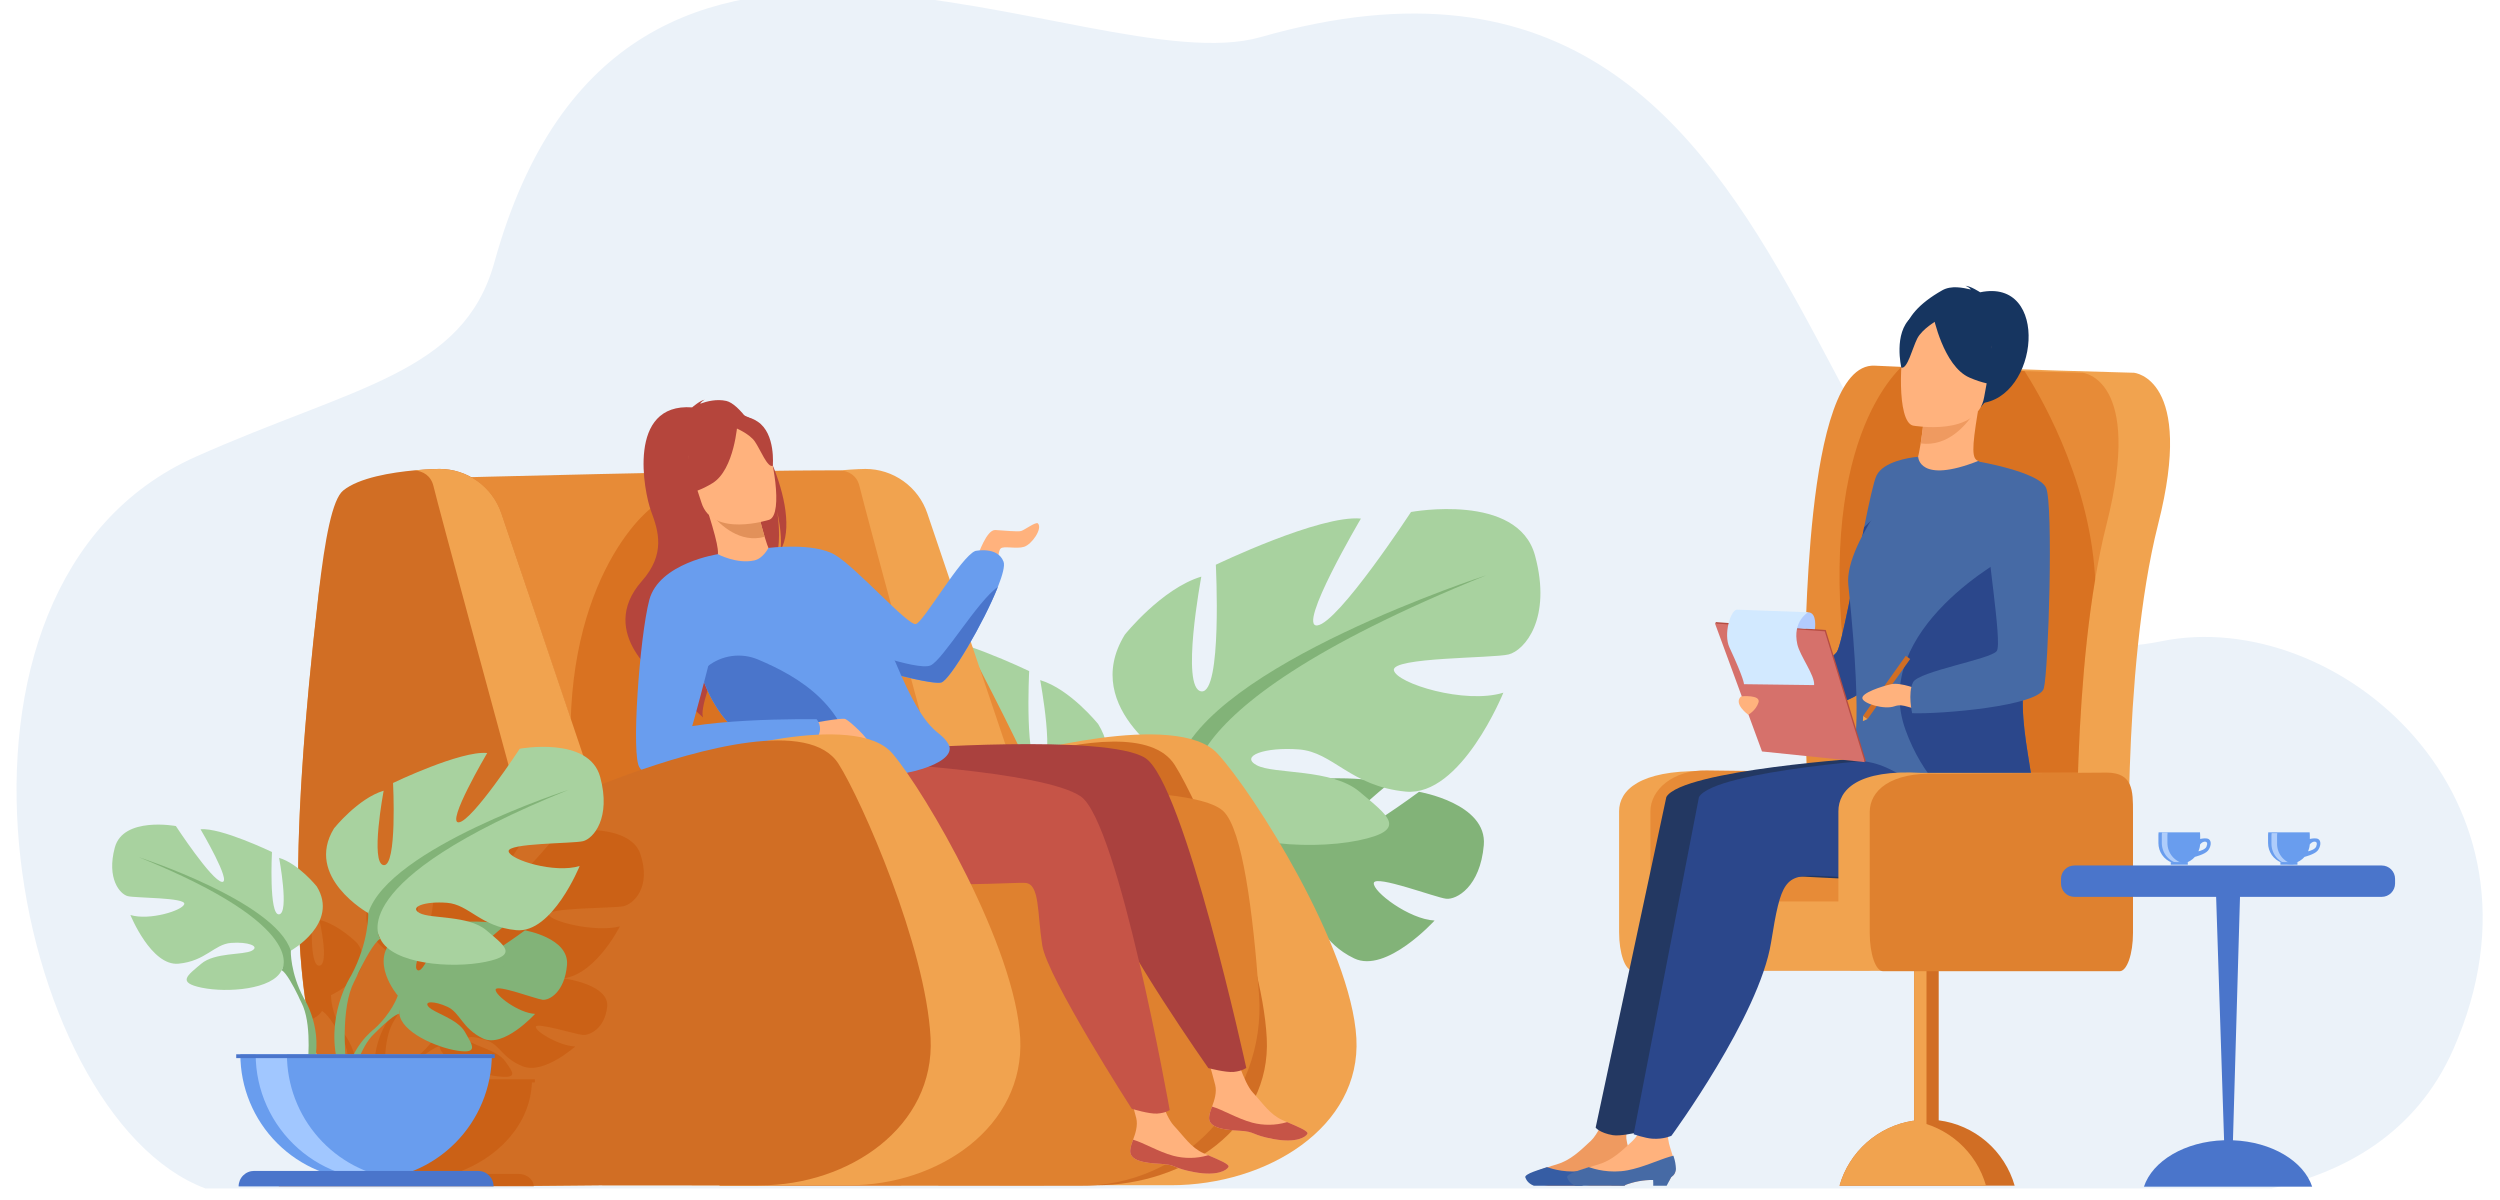 <svg width="3023" height="1451" viewBox="0 0 3023 1451" fill="none" xmlns="http://www.w3.org/2000/svg">
<g id="Recurso 1 1" clip-path="url(#clip0_6_3)">
<g id="Capa 2">
<g id="&#208;&#161;&#208;&#187;&#208;&#190;&#208;&#185; 2" filter="url(#filter0_d_6_3)">
<path id="Vector" d="M2966.66 1264.52C2920.95 1368.4 2831.98 1414.25 2746.92 1433.06H248.353C12.493 1344.94 -113.017 704.149 236.743 548.269C428.403 462.839 560.423 447.999 597.743 313.399C754.443 -252.751 1316.32 100.329 1524.27 40.899C2263.84 -170.491 2152.87 865.249 2613.7 771.359C2825.14 728.279 3100.89 959.529 2966.66 1264.52Z" fill="#EBF2F9"/>
<path id="Vector_2" d="M1715.89 953.459C1715.89 953.459 1633.74 1014.55 1617.72 1010.85C1601.7 1007.15 1677.72 944.899 1677.72 944.899C1649.1 931.139 1560.13 939.769 1560.13 939.769C1560.13 939.769 1530.49 1035.34 1515.88 1027.77C1501.27 1020.2 1546.43 944.488 1546.43 944.488C1514.56 942.568 1475.43 966.238 1475.43 966.238C1421.9 1008.51 1478.94 1075.06 1478.94 1075.06C1478.94 1075.06 1467.94 1107.96 1434.16 1137.91C1434.16 1137.91 1385.88 1173.62 1382.53 1237.41L1391.29 1238.19C1391.29 1238.19 1405.18 1178.77 1430.42 1150.67C1431.42 1149.67 1432.82 1148.21 1434.57 1146.44C1438.69 1142.62 1441.57 1139.75 1443.52 1137.62C1456.08 1125.55 1473.44 1110.18 1481.8 1108.69C1481.5 1107.31 1481.38 1105.9 1481.44 1104.49C1481.55 1105.83 1481.67 1107.22 1481.8 1108.69C1484.66 1142.33 1549.92 1171.69 1590.06 1177.69C1630.2 1183.69 1617.8 1167.23 1603.96 1142.77C1590.12 1118.31 1546.36 1107.35 1536.37 1096.08C1526.38 1084.81 1547.03 1084.79 1571.22 1095.84C1595.41 1106.89 1598.72 1136.34 1637.52 1154.92C1676.32 1173.5 1734.7 1109.12 1734.7 1109.12C1703.78 1107.55 1659.62 1073.96 1661.22 1063.69C1662.82 1053.42 1736.22 1081.42 1748.72 1082.76C1761.22 1084.1 1789.79 1068.5 1794.21 1017.99C1798.63 967.478 1715.89 953.459 1715.89 953.459Z" fill="#82B378"/>
<path id="Vector_3" d="M1279.57 991.389C1279.57 991.389 1370.31 940.579 1327.96 871.609C1327.96 871.609 1294.09 829.269 1257.79 818.379C1257.79 818.379 1277.15 921.219 1257.79 923.639C1238.43 926.059 1244.48 807.489 1244.48 807.489C1244.48 807.489 1148.9 761.489 1111.39 765.139C1111.39 765.139 1170.68 865.559 1151.32 863.139C1131.96 860.719 1065.42 759.139 1065.42 759.139C1065.42 759.139 967.423 740.939 951.743 798.999C936.063 857.059 961.423 886.109 975.933 889.739C990.443 893.369 1083.62 892.159 1081.2 904.259C1078.78 916.359 1015.86 935.719 980.773 924.829C980.773 924.829 1019.49 1020.41 1070.31 1015.57C1121.13 1010.73 1136.85 979.269 1168.31 976.849C1199.77 974.429 1222.75 982.849 1207.02 991.369C1191.29 999.889 1138.02 994.149 1112.65 1015.75C1087.28 1037.35 1066.65 1050.66 1113.86 1060.34C1161.07 1070.02 1245.74 1063.97 1262.68 1027.67L1279.57 991.389Z" fill="#A8D29F"/>
<path id="Vector_4" d="M1303.74 1079.72C1278.33 1032.53 1279.54 991.388 1279.54 991.388C1250.54 899.438 996.423 817.168 996.423 817.168C1319.42 947.838 1262.6 1027.69 1262.6 1027.69C1271.31 1032.77 1284.36 1056.98 1293.42 1075.56C1294.71 1078.72 1296.75 1083.1 1299.79 1089.04C1301.02 1091.73 1302 1093.92 1302.68 1095.46C1319.31 1137.07 1310.5 1208.94 1310.5 1208.94L1320.58 1211.65C1342.95 1139.22 1303.74 1079.72 1303.74 1079.72Z" fill="#82B378"/>
<path id="Vector_5" d="M1423.93 921.309C1423.93 921.309 1304.32 854.308 1360.14 763.418C1360.14 763.418 1404.79 707.598 1452.64 693.248C1452.64 693.248 1427.12 828.808 1452.64 831.998C1478.16 835.188 1470.18 678.889 1470.18 678.889C1470.18 678.889 1596.18 618.288 1645.62 623.068C1645.62 623.068 1567.47 755.449 1592.99 752.258C1618.51 749.068 1706.22 615.098 1706.22 615.098C1706.22 615.098 1835.41 591.168 1856.14 667.728C1876.87 744.288 1843.38 782.559 1824.24 787.339C1805.1 792.119 1682.3 790.528 1685.49 806.478C1688.68 822.428 1771.61 847.949 1817.87 833.589C1817.87 833.589 1766.87 959.589 1699.87 953.209C1632.87 946.829 1612.15 905.359 1570.68 902.209C1529.21 899.059 1498.91 910.208 1519.68 921.348C1540.45 932.488 1610.59 925.008 1644.08 953.478C1677.57 981.948 1704.69 999.479 1642.49 1012.26C1580.29 1025.04 1468.65 1017.04 1446.32 969.199L1423.93 921.309Z" fill="#A8D29F"/>
<path id="Vector_6" d="M1797.13 691.648C1797.13 691.648 1462.21 800.098 1423.93 921.308C1423.93 921.308 1425.53 975.538 1392.03 1037.74C1392.03 1037.74 1340.38 1116.17 1369.83 1211.65L1383.12 1208.08C1383.12 1208.08 1371.5 1113.35 1393.43 1058.49C1394.32 1056.49 1395.62 1053.57 1397.24 1050.03C1401.24 1042.2 1403.94 1036.43 1405.64 1032.26C1417.58 1007.77 1434.78 975.848 1446.26 969.158C1446.26 969.158 1371.3 863.898 1797.13 691.648Z" fill="#82B378"/>
<path id="Vector_7" d="M1224.53 909.999C1224.53 909.999 1422.53 853.449 1472.22 907.249C1515.78 954.379 1633.91 1140.93 1640.13 1251.35C1646.13 1358.64 1532.61 1429.18 1415.79 1429.18H1208.3L1224.53 909.999Z" fill="#F1A34F"/>
<path id="Vector_8" d="M1087.51 964.999C1087.51 964.999 1367.41 837.849 1420.43 920.909C1448.58 965.009 1526.04 1140.91 1531.76 1251.37C1537.31 1358.66 1432.88 1429.2 1325.45 1429.2H1134.64L1087.51 964.999Z" fill="#D16E24"/>
<path id="Vector_9" d="M535.643 573.858C535.643 573.858 883.793 564.428 1016.69 564.728C1085.06 564.878 1083.37 616.628 1116.22 676.588C1182 796.688 1291.22 1003.26 1282.55 1035.54C1270.18 1081.54 804.133 1113.3 771.143 1102.7C738.153 1092.1 535.643 573.858 535.643 573.858Z" fill="#E78B37"/>
<path id="Vector_10" opacity="0.4" d="M808.253 666.928C808.253 666.928 812.963 598.598 796.463 604.488C779.963 610.378 675.113 705.808 691.613 930.848L739.913 972.078L1108.68 910.818L808.253 666.928Z" fill="#C44F00"/>
<path id="Vector_11" d="M1277.03 943.889L1152.83 1005.25C1152.83 1005.25 1046.39 613.909 1039.32 584.069C1036.18 570.769 1026.47 565.959 1016.69 564.729C1033.9 563.159 1046.43 563.039 1046.43 563.039C1062.96 563.038 1079.06 568.214 1092.49 577.841C1105.92 587.467 1116 601.06 1121.3 616.709C1145.02 686.709 1188.69 815.709 1232.93 947.139C1244.5 942.509 1258.28 937.189 1273.48 931.729L1277.03 943.889Z" fill="#F1A34F"/>
<path id="Vector_12" d="M1028.43 965.079C1028.43 965.079 1429.83 929.539 1479.31 976.929C1502.31 998.929 1515.19 1098.58 1522.42 1199.02C1531.42 1324.31 1429.9 1431.53 1304.99 1429.73L869.853 1429.93L1028.43 965.079Z" fill="#DF812F"/>
<path id="Vector_13" d="M878.193 480.789C866.703 478.209 854.773 481.189 846.713 484.179C848.163 481.349 852.083 479.289 852.083 479.289C846.753 480.079 836.933 488.599 836.933 488.599C757.783 482.939 778.493 590.599 787.383 614.389C796.273 638.179 804.953 665.989 776.233 698.509C719.733 762.509 801.233 819.209 801.233 819.209C801.873 819.369 850.173 863.609 850.173 863.609C842.403 844.609 901.173 713.689 938.863 668.359C945.173 647.969 940.143 616.889 939.733 614.439C944.973 638.709 944.983 653.209 943.643 661.789C972.313 612.869 908.663 487.609 878.193 480.789Z" fill="#B5453C"/>
<path id="Vector_14" d="M1462.1 1346.71C1460.95 1359.21 1478.35 1362.25 1498.51 1363.25C1518.67 1364.25 1512.57 1368.38 1540.19 1373.39C1567.81 1378.4 1578.88 1370.83 1580.87 1367.1C1582.65 1363.79 1569.81 1358.61 1556.13 1352.76C1554.41 1352.03 1552.68 1351.27 1550.96 1350.52C1535.56 1343.75 1526.96 1329.94 1514.96 1317.13C1503.58 1305 1492.78 1266.13 1492.78 1266.13L1455.25 1258.13C1455.25 1258.13 1465.79 1293.08 1469.45 1308C1471.6 1316.78 1468.45 1326.59 1465.61 1334.06C1464.04 1338.15 1462.51 1342.31 1462.1 1346.71Z" fill="#FFB27D"/>
<path id="Vector_15" d="M1498.51 1363.25C1518.66 1364.25 1512.57 1368.38 1540.19 1373.39C1567.81 1378.4 1578.88 1370.83 1580.87 1367.1C1582.65 1363.79 1569.81 1358.61 1556.13 1352.76L1555.92 1352.99C1542.28 1356.93 1527.82 1357.1 1514.08 1353.49C1495.81 1348.49 1478.14 1337.61 1465.56 1334.08C1464.04 1338.15 1462.56 1342.31 1462.1 1346.71C1460.95 1359.21 1478.35 1362.25 1498.51 1363.25Z" fill="#C65447"/>
<path id="Vector_16" d="M1088.36 901.639C1088.36 901.639 1337.74 882.869 1384.74 912.509C1431.74 942.149 1507 1287.3 1507 1287.3C1507 1287.3 1502.35 1291.02 1492 1292.15C1482.35 1293.15 1461.09 1287.52 1461.09 1287.52C1461.09 1287.52 1352.86 1133.08 1345.24 1094.17C1337.62 1055.26 1339.48 1020.55 1322.12 1019.62C1304.76 1018.69 1088.38 1045.93 1055.65 988.269C1022.92 930.609 1049.98 873.529 1049.98 873.529L1088.36 901.639Z" fill="#AA413E"/>
<path id="Vector_17" d="M1366.67 1386.77C1365.52 1399.27 1382.92 1402.31 1403.07 1403.31C1423.22 1404.31 1417.14 1408.44 1444.76 1413.44C1472.38 1418.44 1483.44 1410.89 1485.44 1407.16C1487.22 1403.85 1474.38 1398.67 1460.7 1392.82C1458.97 1392.09 1457.25 1391.33 1455.53 1390.58C1440.12 1383.81 1431.53 1369.99 1419.47 1357.19C1408.1 1345.06 1397.3 1306.19 1397.3 1306.19L1359.77 1298.19C1359.77 1298.19 1370.31 1333.19 1373.97 1348.07C1376.12 1356.85 1372.97 1366.66 1370.12 1374.13C1368.61 1378.2 1367.07 1382.36 1366.67 1386.77Z" fill="#FFB27D"/>
<path id="Vector_18" d="M1403.07 1403.31C1423.23 1404.31 1417.14 1408.44 1444.76 1413.44C1472.38 1418.44 1483.44 1410.89 1485.44 1407.16C1487.22 1403.85 1474.38 1398.67 1460.7 1392.82L1460.48 1393.05C1446.84 1396.99 1432.39 1397.16 1418.65 1393.55C1400.38 1388.55 1382.71 1377.67 1370.12 1374.14C1368.61 1378.2 1367.07 1382.36 1366.67 1386.77C1365.52 1399.27 1382.92 1402.31 1403.07 1403.31Z" fill="#C65447"/>
<g id="BrazoPaciente">
<path id="Vector_19" d="M1181.74 668.699C1182.92 666.929 1192.93 636.299 1203.54 636.889C1214.15 637.479 1230.63 639.249 1234.76 638.069C1238.89 636.889 1252.76 626.449 1255.08 628.939C1260.97 635.119 1247.72 654.269 1238.29 657.209C1228.86 660.149 1213.55 655.739 1210.02 659.269C1206.49 662.799 1207.02 675.469 1207.02 675.469L1181.74 668.699Z" fill="#FFB27D"/>
<path id="Vector_20" d="M1206.62 705.718C1189.62 748.648 1148.72 818.618 1138.14 821.268C1129.22 823.498 1085.61 813.548 1050.14 801.458C1029.41 794.378 1011.49 786.558 1004.96 780.038C987.293 762.358 929.123 658.538 929.123 658.538C929.123 658.538 983.753 651.618 1009.67 666.928C1035.59 682.238 1098.04 752.928 1107.46 750.578C1116.88 748.228 1161.66 669.288 1179.33 662.218C1179.33 662.218 1206.43 656.328 1213.5 675.218C1215.32 679.918 1212.33 691.288 1206.62 705.718Z" fill="#699DEE"/>
<path id="Vector_21" d="M1206.62 705.719C1189.62 748.649 1148.72 818.619 1138.14 821.269C1129.22 823.499 1085.61 813.549 1050.14 801.459C1035.48 788.939 1026.48 778.129 1025 775.929C1026.17 776.359 1108.76 807.679 1125.14 800.659C1140.02 794.289 1182.03 722.599 1206.62 705.719Z" fill="#4A75CB"/>
</g>
<path id="Vector_22" d="M936.523 670.749C936.793 670.749 917.443 689.749 898.713 690.289C881.093 690.829 864.023 672.979 864.233 672.859C870.703 669.389 869.793 659.319 857.233 618.689L860.533 618.349L916.053 612.729C916.053 612.729 919.903 629.569 924.603 645.109C928.553 658.149 933.113 670.269 936.523 670.749Z" fill="#FFB27D"/>
<path id="Vector_23" d="M916.053 612.729C916.053 612.729 919.903 629.569 924.603 645.109C895.053 653.229 871.403 631.229 860.533 618.349L916.053 612.729Z" fill="#E2915A"/>
<path id="Vector_24" d="M1039.51 917.099C1039.51 917.099 1261.06 927.589 1306.83 959.019C1352.6 990.449 1414.4 1338.29 1414.4 1338.29C1414.4 1338.29 1409.61 1341.83 1399.2 1342.55C1389.51 1343.22 1368.49 1336.72 1368.49 1336.72C1368.49 1336.72 1266.36 1178.19 1260.26 1139.02C1254.16 1099.85 1257.36 1065.22 1240.05 1063.62C1222.74 1062.02 1005.47 1080.81 975.053 1021.92C944.633 963.029 1039.51 917.099 1039.51 917.099Z" fill="#C65447"/>
<path id="Vector_25" d="M853.383 614.299C853.383 614.299 830.613 594.729 820.593 575.109C813.443 561.109 804.223 503.899 861.803 494.959C873.386 493.104 885.237 493.873 896.483 497.209C910.923 501.649 933.543 513.829 928.853 567.639L928.743 585.359L853.383 614.299Z" fill="#B5453C"/>
<path id="Vector_26" d="M1040.74 935.999C1038.8 935.999 1036.06 935.879 1032.86 935.629C1019.91 934.629 999.273 931.869 992.053 929.719C931.053 911.499 872.523 889.029 847.583 810.109C844.389 799.886 841.877 789.464 840.063 778.909L849.573 742.669L868.113 666.169C868.113 666.169 890.923 678.359 912.113 673.659C922.963 671.249 929.113 658.589 929.113 658.589C929.113 658.589 1043.84 703.509 1082.72 796.589C1121.6 889.669 1134.95 875.529 1146.72 895.589C1158.49 915.649 1106.33 935.559 1040.74 935.999Z" fill="#699DEE"/>
<path id="Vector_27" d="M930.333 624.439C930.333 624.439 861.333 646.749 848.123 603.579C834.913 560.409 817.123 534.219 860.553 518.149C903.983 502.079 917.673 515.919 925.603 529.249C933.533 542.579 947.933 617.519 930.333 624.439Z" fill="#FFB27D"/>
<path id="Vector_28" d="M891.803 507.448C891.803 507.448 888.293 563.908 861.453 580.298C834.613 596.688 819.593 592.738 819.593 592.738C819.593 592.738 836.513 568.158 831.683 535.738C831.683 535.758 870.123 487.708 891.803 507.448Z" fill="#B5453C"/>
<path id="Vector_29" d="M888.353 512.998C888.353 512.998 905.983 519.998 912.793 529.918C919.603 539.838 928.073 561.998 934.443 559.238C934.443 559.238 938.223 520.438 916.203 505.868C892.853 490.418 888.353 512.998 888.353 512.998Z" fill="#B5453C"/>
<path id="Vector_30" d="M1032.86 935.579C1019.91 934.579 999.273 931.819 992.053 929.669C931.053 911.449 872.523 888.979 847.583 810.059C847.483 809.479 847.383 808.899 847.273 808.309L855.733 801.659C864.228 794.98 874.358 790.7 885.068 789.264C895.778 787.827 906.678 789.286 916.633 793.489C964.743 813.829 1030.93 850.689 1032.86 935.579Z" fill="#4A75CB"/>
<path id="Vector_31" d="M868.113 666.119C868.113 666.119 796.863 676.829 785.113 721.539C773.363 766.249 762.863 912.349 773.473 923.889C784.083 935.429 815.743 921.999 822.743 916.269C829.743 910.539 866.333 761.929 866.333 761.929C866.333 761.929 884.233 694.779 868.113 666.119Z" fill="#699DEE"/>
<path id="Vector_32" d="M976.603 871.438C976.603 871.438 1017.6 863.508 1022.21 865.438C1026.82 867.368 1052.62 890.558 1049.98 895.188C1047.34 899.818 1036.75 903.118 1024.85 899.188C1012.95 895.258 987.173 893.188 982.553 887.288C977.933 881.388 976.603 871.438 976.603 871.438Z" fill="#FFB27D"/>
<path id="Vector_33" d="M987.613 865.709C987.613 865.709 827.613 863.069 789.293 888.189C789.293 888.189 766.813 911.319 773.433 923.889C780.053 936.459 800.533 934.459 809.783 933.799C819.033 933.139 981.003 896.119 981.003 896.119C981.003 896.119 999.513 882.239 987.613 865.709Z" fill="#699DEE"/>
<path id="Vector_34" d="M851.453 909.999C851.453 909.999 1033.45 853.449 1079.23 907.249C1119.29 954.379 1227.92 1140.93 1233.64 1251.35C1239.19 1358.64 1134.76 1429.18 1027.33 1429.18H836.523L851.453 909.999Z" fill="#F1A34F"/>
<path id="Vector_35" d="M1125.25 1251.38C1119.53 1141 1042.06 964.999 1013.91 920.919C972.853 856.579 795.643 918.379 717.853 949.499C673.623 818.069 629.943 688.999 606.223 619.069C600.924 603.416 590.851 589.819 577.42 580.191C563.99 570.564 547.878 565.39 531.353 565.399C531.353 565.399 404.853 546.709 385.283 715.239C322.623 1254.7 372.973 1428.66 597.743 1430C625.933 1430.17 681.033 1429.67 728.123 1429.14V1429.21H918.943C1026.37 1429.21 1130.8 1358.67 1125.25 1251.38Z" fill="#F1A34F"/>
<path id="Vector_36" d="M1125.25 1251C1119.52 1140.25 1042.07 963.799 1013.91 919.579C978.913 864.639 845.353 901.379 758.403 932.769C743.203 938.259 729.403 943.589 717.863 948.229C673.623 816.449 629.943 686.999 606.233 616.859C600.956 601.175 590.892 587.543 577.459 577.881C564.026 568.218 547.9 563.013 531.353 562.999C531.353 562.999 518.833 563.119 501.623 564.689C473.893 567.219 434.023 573.529 414.913 589.209C401.913 599.839 393.043 646.509 385.313 713.279C367.043 871.009 358.383 997.599 360.843 1097.81C362.103 1149.21 366.303 1193.67 373.633 1231.81C378.753 1258.55 385.413 1282.21 393.693 1302.99C429.563 1393.16 495.693 1429.49 597.773 1430.1C609.643 1430.17 626.273 1430.1 645.083 1430.01C670.943 1429.84 700.893 1429.53 728.153 1429.23V1429.31H918.943C1026.37 1429.38 1130.81 1358.62 1125.25 1251Z" fill="#D16E24"/>
<path id="Vector_37" d="M715.743 940.889L629.463 974.769C604.293 882.159 530.093 608.819 524.233 584.069C521.093 570.769 511.383 565.959 501.603 564.729C518.813 563.159 531.343 563.039 531.343 563.039C547.866 563.039 563.973 568.216 577.402 577.843C590.831 587.469 600.907 601.061 606.213 616.709C629.573 685.569 672.243 811.639 715.743 940.889Z" fill="#F1A34F"/>
<path id="Vector_38" opacity="0.4" d="M774.363 1028.76C760.913 988.448 677.083 1001.04 677.083 1001.04C677.083 1001.04 620.163 1071.61 603.603 1073.29C587.043 1074.97 637.753 1005.29 637.753 1005.29C605.673 1002.77 523.903 1034.68 523.903 1034.68C523.903 1034.68 529.093 1117.01 512.523 1115.34C495.953 1113.67 512.523 1042.25 512.523 1042.25C481.523 1049.81 452.523 1079.25 452.523 1079.25C416.313 1127.13 493.933 1162.42 493.933 1162.42C493.933 1162.42 494.933 1190.97 473.223 1223.74C473.223 1223.74 445.903 1257.42 454.673 1300.98H430.673C435.283 1269.63 415.993 1245.85 415.993 1245.85C399.513 1220.99 400.303 1199.33 400.303 1199.33C400.303 1199.33 459.173 1172.56 431.703 1136.24C431.703 1136.24 409.703 1113.92 386.163 1108.24C386.163 1108.24 398.723 1162.4 386.163 1163.68C373.603 1164.96 377.523 1102.5 377.523 1102.5C377.523 1102.5 370.803 1099.87 360.893 1096.41C362.153 1147.66 366.343 1191.98 373.673 1230.05C380.953 1227.13 386.543 1223.31 389.313 1218.49C389.783 1217.65 390.243 1216.86 390.673 1216.1C390.337 1216.96 389.879 1217.76 389.313 1218.49C394.953 1221.16 403.423 1233.92 409.313 1243.7C410.153 1245.38 411.483 1247.7 413.433 1250.78C414.233 1252.21 414.883 1253.38 415.323 1254.19C422.103 1267.96 422.323 1288.01 421.623 1301.02H334.323V1304.8H339.403C341.263 1355.01 380.043 1397.66 434.453 1415.49H355.903C345.533 1415.49 337.133 1422.31 337.133 1430.73H645.423C645.424 1429.69 645.296 1428.66 645.043 1427.66C643.303 1420.72 635.743 1415.49 626.663 1415.49H548.203C602.613 1397.66 641.383 1355.01 643.203 1304.8H646.743V1301.02H484.743C488.493 1294.35 493.063 1287.83 498.423 1283.02L500.873 1281.02C503.523 1279.02 505.373 1277.53 506.633 1276.41C514.783 1270.05 526.073 1261.93 531.503 1261.15C531.31 1260.43 531.235 1259.68 531.283 1258.93C531.353 1259.65 531.433 1260.38 531.503 1261.15C533.363 1278.86 575.713 1294.34 601.763 1297.53C627.813 1300.72 619.763 1292.01 610.763 1279.12C601.763 1266.23 573.383 1260.47 566.903 1254.53C560.423 1248.59 573.813 1248.53 589.523 1254.4C605.233 1260.27 607.363 1275.74 632.523 1285.52C657.683 1295.3 695.593 1261.4 695.593 1261.4C675.533 1260.57 646.873 1242.88 647.913 1237.47C648.953 1232.06 696.553 1246.81 704.693 1247.47C712.833 1248.13 731.343 1239.97 734.203 1213.35C737.063 1186.73 683.343 1179.35 683.343 1179.35C683.343 1179.35 670.943 1186.83 656.953 1194.35C654.193 1191.44 649.703 1188.22 644.463 1184.63C649.083 1181.3 653.243 1178.45 655.823 1176.7C661.458 1177.93 667.172 1178.77 672.923 1179.21C716.393 1182.56 749.513 1116.21 749.513 1116.21C719.513 1123.77 665.683 1110.33 663.603 1101.93C661.523 1093.53 741.223 1094.36 753.603 1091.84C765.983 1089.32 787.823 1069.09 774.363 1028.76ZM508.363 1187.53C507.606 1186.58 506.996 1185.52 506.553 1184.39L508.363 1187.53ZM500.563 1276.45C490.857 1282.8 482.609 1291.14 476.363 1300.91H466.093C464.823 1284.23 464.323 1254.46 474.093 1234.6C474.673 1233.53 475.513 1232.01 476.573 1230.14C477.866 1228.08 478.96 1226.28 479.853 1224.73C480.753 1223.19 481.463 1221.88 482.013 1220.73C489.763 1207.83 500.933 1191.02 508.383 1187.5C510.467 1190.92 513.251 1193.86 516.553 1196.13C502.423 1217.52 529.633 1243.3 529.633 1243.3C529.633 1243.3 522.513 1260.68 500.583 1276.45H500.563ZM614.873 1170.68C592.623 1165.68 565.783 1166.62 555.973 1162.35C542.513 1156.45 562.173 1150.58 589.083 1152.26C607.193 1153.39 619.213 1163.64 638.373 1171.26C630.933 1170.72 622.743 1170.59 614.893 1170.68H614.873Z" fill="#C44F00"/>
<path id="Vector_39" d="M481.043 1199.9C481.043 1199.9 444.043 1156.72 478.763 1129.29C478.763 1129.29 504.133 1113.93 524.823 1115.18C524.823 1115.18 495.503 1164.33 504.993 1169.18C514.483 1174.03 533.743 1112.09 533.743 1112.09C533.743 1112.09 591.483 1106.49 610.053 1115.42C610.053 1115.42 560.693 1155.81 571.053 1158.22C581.413 1160.63 634.743 1121 634.743 1121C634.743 1121 688.473 1130.14 685.613 1162.92C682.753 1195.7 664.233 1205.83 656.093 1204.92C647.953 1204.01 600.353 1185.92 599.313 1192.54C598.273 1199.16 626.953 1221 647.013 1222C647.013 1222 609.133 1263.78 583.953 1251.72C558.773 1239.66 556.623 1220.55 540.953 1213.38C525.283 1206.21 511.853 1206.23 518.333 1213.54C524.813 1220.85 553.223 1227.96 562.193 1243.84C571.163 1259.72 579.193 1270.42 553.193 1266.5C527.193 1262.58 484.803 1243.5 482.943 1221.69L481.043 1199.9Z" fill="#82B378"/>
<path id="Vector_40" d="M659.233 1163.79C659.233 1163.79 513.233 1158.16 481.043 1199.9C481.043 1199.9 473.913 1221.25 451.983 1240.69C451.983 1240.69 420.653 1263.86 418.473 1305.26L424.163 1305.77C424.163 1305.77 433.163 1267.21 449.553 1248.98C450.193 1248.32 451.123 1247.37 452.263 1246.22C454.923 1243.76 456.773 1241.91 458.023 1240.54C466.183 1232.7 477.463 1222.7 482.903 1221.73C482.903 1221.73 468.743 1170 659.233 1163.79Z" fill="#82B378"/>
<path id="Vector_41" d="M351.623 1145.59C351.623 1145.59 410.503 1112.59 383.023 1067.87C383.023 1067.87 361.023 1040.39 337.483 1033.32C337.483 1033.32 350.053 1100.06 337.483 1101.63C324.913 1103.2 328.853 1026.25 328.853 1026.25C328.853 1026.25 266.853 996.418 242.483 998.768C242.483 998.768 280.953 1063.94 268.393 1062.37C255.833 1060.8 212.653 994.848 212.653 994.848C212.653 994.848 149.053 983.068 138.853 1020.76C128.653 1058.45 145.133 1077.29 154.553 1079.64C163.973 1081.99 224.423 1081.21 222.853 1089.06C221.283 1096.91 180.463 1109.48 157.693 1102.41C157.693 1102.41 182.813 1164.41 215.793 1161.3C248.773 1158.19 258.973 1137.74 279.383 1136.17C299.793 1134.6 314.713 1140.1 304.513 1145.59C294.313 1151.08 259.763 1147.4 243.273 1161.41C226.783 1175.42 213.433 1184.06 244.053 1190.35C274.673 1196.64 329.633 1192.7 340.623 1169.15L351.623 1145.59Z" fill="#A8D29F"/>
<path id="Vector_42" d="M367.323 1202.91C350.833 1172.29 351.623 1145.59 351.623 1145.59C332.773 1085.92 167.903 1032.53 167.903 1032.53C377.533 1117.33 340.623 1169.15 340.623 1169.15C346.273 1172.44 354.743 1188.15 360.623 1200.21C361.463 1202.21 362.793 1205.1 364.753 1208.96C365.543 1210.7 366.183 1212.13 366.623 1213.12C377.423 1240.12 371.703 1286.76 371.703 1286.76L378.243 1288.52C392.743 1241.52 367.323 1202.91 367.323 1202.91Z" fill="#82B378"/>
<path id="Vector_43" d="M445.303 1100.12C445.303 1100.12 367.683 1056.65 403.903 997.659C403.903 997.659 432.903 961.429 463.903 952.119C463.903 952.119 447.343 1040.12 463.903 1042.12C480.463 1044.12 475.283 942.759 475.283 942.759C475.283 942.759 557.043 903.439 589.123 906.539C589.123 906.539 538.413 992.439 554.973 990.369C571.533 988.299 628.453 901.369 628.453 901.369C628.453 901.369 712.283 885.839 725.743 935.519C739.203 985.199 717.463 1010.04 705.043 1013.14C692.623 1016.24 612.933 1015.21 615.043 1025.56C617.153 1035.91 670.933 1052.47 700.943 1043.15C700.943 1043.15 667.823 1124.91 624.353 1120.77C580.883 1116.63 567.433 1089.77 540.523 1087.66C513.613 1085.55 493.953 1092.83 507.403 1100.08C520.853 1107.33 566.403 1102.45 588.133 1120.93C609.863 1139.41 627.463 1150.79 587.133 1159.07C546.803 1167.35 474.333 1162.17 459.843 1131.12L445.303 1100.12Z" fill="#A8D29F"/>
<path id="Vector_44" d="M687.473 951.079C687.473 951.079 470.143 1021.46 445.303 1100.08C445.303 1100.08 446.303 1135.26 424.603 1175.63C424.603 1175.63 391.083 1226.52 410.193 1288.48L418.813 1286.17C418.813 1286.17 411.273 1224.69 425.503 1189.09C426.083 1187.78 426.933 1185.9 427.983 1183.6C430.573 1178.52 432.323 1174.78 433.423 1172.07C441.173 1156.18 452.343 1135.47 459.793 1131.12C459.793 1131.16 411.143 1062.86 687.473 951.079Z" fill="#82B378"/>
<path id="Vector_45" d="M290.633 1270.83C290.633 1311.15 306.652 1349.83 335.167 1378.34C363.682 1406.86 402.357 1422.88 442.683 1422.88C483.009 1422.88 521.684 1406.86 550.199 1378.34C578.713 1349.83 594.733 1311.15 594.733 1270.83H290.633Z" fill="#699DEE"/>
<path id="Vector_46" d="M480.103 1421.71C458.709 1424.38 436.992 1422.47 416.391 1416.11C395.791 1409.75 376.779 1399.08 360.615 1384.81C344.451 1370.54 331.504 1353 322.634 1333.35C313.763 1313.7 309.171 1292.39 309.163 1270.83H346.943C346.945 1307.88 360.477 1343.66 384.997 1371.44C409.516 1399.23 443.336 1417.1 480.103 1421.71Z" fill="#A1C7FF"/>
<path id="Vector_47" d="M578.073 1411.86H307.293C304.83 1411.86 302.391 1412.34 300.115 1413.28C297.839 1414.22 295.77 1415.61 294.028 1417.35C292.286 1419.09 290.904 1421.16 289.961 1423.43C289.018 1425.71 288.533 1428.15 288.533 1430.61H596.833C596.833 1428.15 596.348 1425.71 595.405 1423.43C594.462 1421.16 593.08 1419.09 591.338 1417.35C589.596 1415.61 587.527 1414.22 585.251 1413.28C582.975 1412.34 580.536 1411.86 578.073 1411.86Z" fill="#4A75CB"/>
<path id="Vector_48" d="M598.183 1270.83H285.633V1275.49H598.183V1270.83Z" fill="#4A75CB"/>
<path id="Vector_49" d="M2276.16 976.999V1123C2276.16 1148.65 2268.91 1169.41 2259.95 1169.41H1974.02C1965.02 1169.41 1957.81 1148.65 1957.81 1123V976.999C1957.81 951.339 1983.08 927.579 2057.2 928.409L2259.95 930.589C2268.91 930.579 2276.16 951.329 2276.16 976.999Z" fill="#F1A34F"/>
<path id="Vector_50" d="M2314.04 976.999V1123C2314.04 1148.65 2306.79 1169.41 2297.83 1169.41H2011.9C2002.9 1169.41 1995.69 1148.65 1995.69 1123V976.999C1995.69 951.339 2022.61 926.759 2063.79 927.579L2297.79 930.579C2306.79 930.579 2314.04 951.329 2314.04 976.999Z" fill="#E78B37"/>
<path id="Vector_51" d="M2243.54 801.869C2247.43 793.259 2241.54 433.869 2329.22 438.149C2416.9 442.429 2580.44 446.749 2580.44 446.749C2580.44 446.749 2654.44 453.209 2609.65 629.689C2564.86 806.169 2574.65 1085.95 2574.65 1085.95H2251.33L2243.54 801.869Z" fill="#F1A34F"/>
<path id="Vector_52" d="M2547.3 629.719C2541.9 650.799 2537.42 673.329 2533.47 696.659C2517.65 791.129 2512.78 898.779 2511.59 976.919C2510.67 1041.49 2512.25 1085.92 2512.25 1085.92H2189.03L2181.26 801.829C2185.08 793.269 2179.26 433.829 2266.9 438.159C2311.7 440.399 2376.4 442.509 2428.9 444.219C2435.48 444.349 2441.9 444.619 2448.13 444.749C2488.72 445.939 2518.23 446.749 2518.23 446.749C2518.23 446.749 2592.1 453.149 2547.3 629.719Z" fill="#E78B37"/>
<path id="Vector_53" d="M2344.28 1350.69V1161.11C2344.24 1157.21 2342.68 1153.47 2339.92 1150.71C2337.16 1147.96 2333.43 1146.39 2329.52 1146.35H2329.39C2326.83 1146.36 2324.32 1147.09 2322.14 1148.45C2319.88 1149.7 2317.99 1151.53 2316.67 1153.76C2315.35 1155.98 2314.64 1158.52 2314.63 1161.11V1351L2312.92 1351.29C2292.23 1354.57 2272.9 1363.69 2257.21 1377.58C2241.53 1391.46 2230.13 1409.54 2224.37 1429.69H2436.12C2430.2 1408.99 2418.34 1390.48 2402.02 1376.45C2385.7 1362.41 2365.63 1353.45 2344.28 1350.69Z" fill="#D16E24"/>
<path id="Vector_54" opacity="0.4" d="M2533.2 690.999C2525.3 569.769 2461.92 466.079 2448.08 444.729L2309.2 430.999C2309.2 430.999 2202.14 501.829 2228.5 774.419C2242.08 914.979 2300.05 822.919 2353.01 700.759L2342.14 965.459C2342.14 965.459 2471.4 974.279 2511.59 976.919C2512.78 898.779 2517.65 791.129 2533.47 696.659C2533.47 694.809 2533.33 692.829 2533.2 690.999Z" fill="#C44F00"/>
<path id="Vector_55" d="M2322.14 1148.45C2319.88 1149.7 2317.99 1151.53 2316.67 1153.76C2315.35 1155.98 2314.64 1158.52 2314.63 1161.11V1393.41C2314.61 1396 2315.3 1398.55 2316.62 1400.78C2317.95 1403.01 2319.86 1404.84 2322.14 1406.06C2324.37 1404.78 2326.23 1402.94 2327.52 1400.72C2328.82 1398.5 2329.51 1395.98 2329.52 1393.41V1161.11C2329.51 1158.54 2328.82 1156.01 2327.52 1153.79C2326.23 1151.57 2324.37 1149.73 2322.14 1148.45Z" fill="#F1A34F"/>
<path id="Vector_56" d="M2312.92 1351.24C2292.23 1354.52 2272.9 1363.64 2257.21 1377.53C2241.53 1391.41 2230.13 1409.49 2224.37 1429.64H2401.47C2395.73 1409.48 2384.34 1391.39 2368.65 1377.5C2352.96 1363.61 2333.62 1354.5 2312.92 1351.24Z" fill="#F1A34F"/>
<path id="Vector_57" d="M2579.22 1102.2L2571.91 1144.2C2571.91 1153.2 2571.97 1169.45 2563.01 1169.45H2059.67C2057.54 1169.45 2055.44 1169.03 2053.47 1168.22C2051.5 1167.4 2049.71 1166.21 2048.21 1164.7C2046.7 1163.2 2045.51 1161.41 2044.69 1159.44C2043.88 1157.48 2043.46 1155.37 2043.46 1153.24V1102.24C2043.46 1100.11 2043.88 1098 2044.7 1096.04C2045.51 1094.07 2046.71 1092.28 2048.21 1090.78C2049.72 1089.28 2051.5 1088.08 2053.47 1087.27C2055.44 1086.46 2057.54 1086.04 2059.67 1086.04H2563.01C2567.3 1086.04 2571.42 1087.74 2574.46 1090.77C2577.5 1093.8 2579.21 1097.91 2579.22 1102.2Z" fill="#F1A34F"/>
<path id="Vector_58" d="M1973.74 1399.1C1974.66 1403.58 1975.58 1408.19 1975.32 1412.94C1974.96 1414.24 1974.34 1415.46 1973.5 1416.52C1972.66 1417.58 1971.62 1418.47 1970.44 1419.13L1968.07 1423.61C1965.57 1424.8 1959.5 1425.72 1951.73 1426.51L1951.6 1422.82C1950.55 1422.8 1949.49 1422.84 1948.44 1422.95V1422.82C1936.58 1422.73 1924.82 1424.92 1913.78 1429.27C1913.65 1429.27 1913.52 1429.41 1913.39 1429.41L1906.14 1429.8H1872.14C1855.8 1427.43 1849.35 1420.8 1848.14 1417.55C1848.14 1416.63 1860.4 1410.55 1870.54 1407.67C1870.8 1407.6 1871.07 1407.55 1871.33 1407.53C1872.78 1407.01 1875.55 1405.95 1876.21 1405.82C1878.05 1405.16 1880.21 1404.63 1882.01 1404.11C1899.01 1399.11 1910.47 1387.77 1923.91 1375.25C1939.32 1360.89 1960.27 1296.85 1957.51 1295.67L1992.16 1300.14C1992.16 1300.14 1964.36 1355.75 1966.6 1373.01C1967.52 1380.65 1970.29 1387.11 1972.13 1393.7C1972.27 1393.96 1972.27 1394.36 1972.4 1394.62C1972.77 1395.52 1973.08 1396.45 1973.32 1397.39C1973.49 1398.05 1973.62 1398.57 1973.74 1399.1Z" fill="#EF9A60"/>
<path id="Vector_59" d="M2409.85 918.208L2260.85 912.108C2260.85 912.108 2034.17 926.748 2014.95 959.698L1929.46 1359.52C1929.46 1359.52 1934.2 1365.9 1950.25 1368.65C1958.75 1370.11 1977.25 1365.9 1977.25 1365.9C1977.25 1365.9 2087.95 1224.35 2102.18 1135.48C2114.07 1061.21 2118.77 1053.48 2159.49 1054.99C2200.21 1056.5 2325.15 1066.37 2384.49 1054.87C2443.83 1043.37 2409.85 918.208 2409.85 918.208Z" fill="#233862"/>
<path id="Vector_60" d="M1975.99 1409.25C1976.05 1410.51 1975.83 1411.77 1975.34 1412.94C1974.98 1414.24 1974.36 1415.46 1973.52 1416.52C1972.68 1417.58 1971.64 1418.47 1970.46 1419.13C1970.23 1419.35 1969.96 1419.53 1969.67 1419.66H1969.54C1969.41 1419.79 1969.27 1419.79 1969.14 1419.92C1964.8 1422.56 1959 1422.56 1951.62 1422.82H1948.46C1936.6 1422.73 1924.84 1424.92 1913.8 1429.27C1913.67 1429.27 1913.54 1429.41 1913.41 1429.41C1913.01 1429.54 1912.75 1429.67 1912.35 1429.8H1854.74C1846.83 1426.64 1845.25 1421.63 1844.46 1419.8C1843.8 1418.35 1845.65 1416.8 1849.21 1415.05C1849.54 1414.92 1849.85 1414.75 1850.13 1414.53C1855.13 1412.29 1862.65 1409.92 1870.68 1407.28C1870.82 1407.41 1871.08 1407.41 1871.34 1407.54C1876.75 1409.39 1895.59 1415.32 1917.72 1411.1C1936.17 1407.54 1954.49 1398.85 1968.59 1394.63C1969.77 1394.37 1970.96 1393.97 1972.14 1393.71C1972.41 1393.58 1972.67 1393.58 1972.93 1393.45C1973.17 1394 1973.35 1394.57 1973.46 1395.16C1974.98 1399.71 1975.83 1404.46 1975.99 1409.25Z" fill="#365DA4"/>
<path id="Vector_61" d="M1971.25 1417.68L1970.46 1419.13L1968.09 1423.61L1964.8 1429.8H1948.59V1426.51L1948.46 1422.95V1421.37L1970.33 1417.81L1971.25 1417.68Z" fill="#365DA4"/>
<path id="Vector_62" d="M2024.26 1399.1C2025.19 1403.58 2026.11 1408.19 2025.85 1412.94C2025.49 1414.24 2024.87 1415.46 2024.03 1416.52C2023.19 1417.58 2022.15 1418.47 2020.97 1419.13L2018.6 1423.61C2016.1 1424.8 2010.03 1425.72 2002.26 1426.51L2002.13 1422.82C2001.08 1422.8 2000.02 1422.84 1998.97 1422.95V1422.82C1987.11 1422.73 1975.35 1424.92 1964.31 1429.27C1964.18 1429.27 1964.05 1429.41 1963.92 1429.41L1956.67 1429.8H1922.67C1906.33 1427.43 1899.88 1420.8 1898.67 1417.55C1898.67 1416.63 1910.93 1410.55 1921.07 1407.67C1921.33 1407.6 1921.6 1407.55 1921.86 1407.53C1923.31 1407.01 1926.08 1405.95 1926.74 1405.82C1928.58 1405.16 1930.74 1404.63 1932.54 1404.11C1949.54 1399.11 1961 1387.77 1974.44 1375.25C1989.85 1360.89 2010.8 1296.85 2008.04 1295.67L2042.69 1300.14C2042.69 1300.14 2014.89 1355.75 2017.13 1373.01C2018.05 1380.65 2020.82 1387.11 2022.66 1393.7C2022.8 1393.96 2022.8 1394.36 2022.93 1394.62C2023.3 1395.52 2023.61 1396.45 2023.85 1397.39C2024 1398.05 2024.13 1398.57 2024.26 1399.1Z" fill="#FFB27D"/>
<path id="Vector_63" d="M2319.44 548.398L2307.84 594.398L2246.92 835.078C2244.6 838.708 2225.2 846.378 2203.75 853.578C2178.2 862.118 2149.66 870.168 2144.27 869.698C2134.39 868.898 2128.92 848.258 2131.74 842.438C2133.56 838.598 2166.13 821.318 2191.6 805.818C2205.81 797.178 2217.8 789.108 2221.12 784.308C2227.12 775.398 2241.99 693.448 2254.12 633.478C2260.31 602.718 2265.83 577.708 2269.03 571.158C2277.14 554.048 2308.73 549.428 2317.28 548.548C2318 548.46 2318.72 548.41 2319.44 548.398Z" fill="#466AA5"/>
<path id="Vector_64" d="M2449.28 918.339L2300.28 912.249C2300.28 912.249 2073.6 926.889 2054.37 959.839L1975.37 1367.55C1975.37 1367.55 1989.15 1372.26 1997.81 1372.9C2011.6 1373.9 2021.07 1369.4 2021.07 1369.4C2021.07 1369.4 2127.34 1224.49 2141.57 1135.62C2153.46 1061.35 2158.17 1053.62 2198.89 1055.13C2239.61 1056.64 2364.55 1066.51 2423.89 1055.01C2483.23 1043.51 2449.28 918.339 2449.28 918.339Z" fill="#2B478B"/>
<path id="Vector_65" d="M2026.51 1409.25C2026.57 1410.51 2026.35 1411.77 2025.85 1412.94C2025.49 1414.24 2024.87 1415.46 2024.03 1416.52C2023.19 1417.58 2022.15 1418.47 2020.97 1419.13C2020.74 1419.35 2020.47 1419.53 2020.18 1419.66H2020.05C2019.92 1419.79 2019.78 1419.79 2019.65 1419.92C2015.3 1422.56 2009.51 1422.56 2002.13 1422.82H1998.97C1987.11 1422.73 1975.35 1424.92 1964.31 1429.27C1964.18 1429.27 1964.05 1429.41 1963.92 1429.41C1963.52 1429.54 1963.26 1429.67 1962.86 1429.8H1905.28C1897.37 1426.64 1895.79 1421.63 1895 1419.8C1894.34 1418.35 1896.19 1416.8 1899.75 1415.05C1900.09 1414.93 1900.4 1414.75 1900.67 1414.53C1905.67 1412.29 1913.19 1409.92 1921.22 1407.28C1921.36 1407.41 1921.62 1407.41 1921.88 1407.54C1927.29 1409.39 1946.13 1415.32 1968.26 1411.1C1986.71 1407.54 2005.03 1398.85 2019.13 1394.63C2020.31 1394.37 2021.5 1393.97 2022.68 1393.71C2022.95 1393.58 2023.21 1393.58 2023.47 1393.45C2023.71 1394 2023.89 1394.57 2024 1395.16C2025.51 1399.71 2026.35 1404.46 2026.51 1409.25Z" fill="#466AA5"/>
<path id="Vector_66" d="M2021.76 1417.68L2020.97 1419.13L2018.6 1423.61L2015.31 1429.8H1999.1V1426.51L1998.97 1422.95V1421.37L2020.84 1417.81L2021.76 1417.68Z" fill="#466AA5"/>
<path id="Vector_67" d="M2313.33 561.799C2313.05 561.879 2336.84 579.579 2357.26 577.409C2376.45 575.409 2392.33 553.479 2392.08 553.409C2384.55 550.599 2384.08 539.539 2391.66 493.589L2388.02 493.719L2326.95 495.839C2326.95 495.839 2325.27 514.679 2322.47 532.229C2320.12 546.999 2316.96 560.779 2313.33 561.799Z" fill="#FFB27D"/>
<path id="Vector_68" d="M2307.84 594.439L2246.92 835.119C2244.6 838.749 2225.2 846.419 2203.75 853.619C2201.77 848.672 2200.05 843.625 2198.59 838.499C2195.43 827.813 2193.09 816.901 2191.59 805.859C2205.8 797.219 2217.79 789.149 2221.11 784.349C2227.11 775.439 2241.98 693.489 2254.11 633.519C2281.42 606.709 2307.18 593.519 2307.18 593.519L2307.84 594.439Z" fill="#2B478B"/>
<path id="Vector_69" d="M2326.95 495.818C2326.95 495.818 2325.27 514.658 2322.47 532.208C2355.74 536.648 2378.14 509.278 2388.02 493.698L2326.95 495.818Z" fill="#EF9A60"/>
<g id="CabezaPsico">
<path id="Vector_70" d="M2393.99 483.699C2465.47 478.259 2479.45 331.559 2394.41 349.429C2394.41 349.429 2382.49 341.639 2376.6 341.559C2376.6 341.559 2381.15 343.219 2383.14 346.079C2373.95 344.019 2359.7 340.689 2348.48 347.079C2233.49 412.289 2366.29 485.799 2393.99 483.699Z" fill="#163560"/>
<path id="Vector_71" d="M2395.18 488.239C2395.18 488.239 2416.98 463.639 2424.95 440.869C2430.63 424.609 2432.17 361.179 2368.37 360.009C2355.53 359.71 2342.79 362.301 2331.08 367.589C2316.08 374.589 2293.32 391.109 2306.39 448.799L2309.1 468.009L2395.18 488.239Z" fill="#163560"/>
<path id="Vector_72" d="M2313.19 510.639C2313.19 510.639 2391.33 524.639 2399.3 475.839C2407.27 427.039 2422.74 395.999 2373.16 384.999C2323.58 373.999 2310.85 390.999 2304.23 406.669C2297.61 422.339 2293.07 505.739 2313.19 510.639Z" fill="#FFB27D"/>
<path id="Vector_73" d="M2337.67 377.998C2337.67 377.998 2349.84 438.728 2381.39 452.528C2412.94 466.328 2428.65 459.828 2428.65 459.828C2428.65 459.828 2406.65 435.678 2407.09 399.828C2407.09 399.818 2358.27 353.378 2337.67 377.998Z" fill="#163560"/>
<path id="Vector_74" d="M2342.24 383.519C2342.24 383.519 2324.14 393.699 2318.24 405.519C2312.34 417.339 2306.42 442.609 2299.1 440.519C2299.1 440.519 2289.25 398.979 2310.98 379.909C2334.01 359.679 2342.24 383.519 2342.24 383.519Z" fill="#163560"/>
</g>
<path id="Vector_75" d="M2455.43 992.398C2449.22 1003.54 2435.72 1004.4 2418.76 999.538C2410.59 997.278 2401.71 993.538 2392.4 989.258C2391.53 988.743 2390.62 988.282 2389.68 987.878C2362.22 974.478 2331.59 954.298 2307.68 938.938C2257.5 906.778 2254.17 924.788 2239.3 907.028C2239.3 907.028 2254.59 890.958 2234.98 703.158C2229.41 649.398 2319.47 548.398 2319.47 548.398C2319.47 548.398 2320.07 581.738 2392.08 553.398C2394.63 552.478 2414.32 594.908 2431.5 646.158C2434.31 654.352 2436.98 662.655 2439.5 671.068C2451.5 710.788 2460.37 752.278 2457.96 781.128C2457.57 787.338 2456.35 793.469 2454.34 799.358L2453.7 800.858C2428.93 860.218 2473.18 960.298 2455.43 992.398Z" fill="#466AA5"/>
<path id="Vector_76" d="M2207.68 757.749L2074.96 748.259L2131.8 902.999L2256.08 915.889L2207.68 757.749Z" fill="#B64C41"/>
<path id="Vector_77" d="M2206.5 759.418L2073.79 749.928L2130.62 904.668L2254.9 917.558L2206.5 759.418Z" fill="#D6716B"/>
<path id="Vector_78" d="M2194.56 756.809C2194.56 756.809 2197.75 736.809 2186.45 736.349C2175.15 735.889 2168.54 755.529 2168.54 755.529L2194.56 756.809Z" fill="#B2CBFD"/>
<path id="Vector_79" d="M2173.32 774.998C2176.47 789.268 2194.73 812.608 2193.63 824.418L2108.81 823.318C2108.81 823.318 2109.36 817.828 2091.24 778.848C2083.79 762.848 2092.61 733.848 2100.24 733.198L2186.41 736.358C2186.41 736.358 2167.17 747.158 2173.32 774.998Z" fill="#D2E9FF"/>
<path id="Vector_80" d="M2074.96 748.259L2073.79 749.929L2076.71 750.119L2076.45 749.079L2074.96 748.259Z" fill="#B64C41"/>
<path id="Vector_81" d="M2254.9 917.558L2256.08 915.888L2253.84 914.148L2254.9 917.558Z" fill="#B64C41"/>
<path id="Vector_82" d="M2455.43 992.399C2449.22 1003.54 2435.72 1004.4 2418.76 999.539C2410.59 997.279 2401.71 993.539 2392.4 989.259C2359.4 967.889 2324.11 933.729 2304.29 878.989C2259.74 755.999 2431.02 666.999 2431.02 666.999L2439.45 670.999C2451.45 710.719 2460.32 752.209 2457.91 781.059C2457.52 787.269 2456.3 793.399 2454.29 799.289L2453.65 800.789C2428.93 860.219 2473.18 960.299 2455.43 992.399Z" fill="#2B478B"/>
<path id="Vector_83" d="M2252.99 861.539L2252.58 867.999L2258.37 865.359L2252.99 861.539Z" fill="#F1A34F"/>
<g id="BrazoPsico">
<path id="Vector_84" d="M2309.77 792.896L2304.4 789.08L2252.9 861.596L2258.27 865.411L2309.77 792.896Z" fill="#D16E24"/>
<path id="Vector_85" d="M2321.67 830.279C2321.67 830.279 2298.44 820.628 2286.67 823.348C2274.9 826.068 2250.91 833.938 2251.96 840.408C2253.01 846.878 2278.69 854.408 2290.74 850.058C2302.79 845.708 2309.74 854.818 2323.96 852.498C2338.18 850.178 2321.67 830.279 2321.67 830.279Z" fill="#FFB27D"/>
<path id="Vector_86" d="M2391.78 554C2391.78 554 2464.92 566.42 2474.03 585.7C2483.14 604.98 2477.09 807 2471.4 828.33C2465.71 849.66 2347.57 859.7 2312.18 858.41C2312.18 858.41 2306.62 834.41 2313.24 821.04C2319.86 807.67 2407.3 793.18 2414.48 783.22C2421.66 773.26 2400.12 650.47 2402.91 626.45C2405.7 602.43 2391.78 554 2391.78 554Z" fill="#466AA5"/>
</g>
<path id="Vector_87" d="M2105.46 837.998C2105.46 837.998 2129.62 835.658 2126.35 845.558C2123.08 855.458 2113.96 860.238 2113.96 860.238C2113.96 860.238 2095.28 846.778 2105.46 837.998Z" fill="#FFB27D"/>
<path id="Vector_88" d="M2541.34 976.998V1123C2541.34 1148.65 2534.09 1169.41 2525.13 1169.41H2239.2C2230.2 1169.41 2222.99 1148.65 2222.99 1123V976.998C2222.99 951.338 2245.79 925.939 2323.99 930.589H2525.1C2534.09 930.579 2541.34 951.328 2541.34 976.998Z" fill="#F1A34F"/>
<path id="Vector_89" d="M2579.22 977.999V1124C2579.22 1149.65 2571.97 1170.41 2563.01 1170.41H2277.08C2268.08 1170.41 2260.87 1149.65 2260.87 1124V977.999C2260.87 952.339 2285.32 929.409 2342.97 931.589L2547.2 930.229C2579.32 930.219 2579.22 952.329 2579.22 977.999Z" fill="#DF812F"/>
<path id="Vector_90" d="M2879.99 1042.56H2508.23C2503.97 1042.57 2499.89 1044.27 2496.88 1047.28C2493.87 1050.3 2492.17 1054.38 2492.16 1058.64V1064.4C2492.17 1068.66 2493.87 1072.74 2496.88 1075.75C2499.89 1078.77 2503.97 1080.47 2508.23 1080.48H2679.74L2689.36 1374.78C2641.94 1376.27 2602.77 1399.78 2592.46 1430.94H2795.87C2785.63 1400.02 2747 1376.66 2700.09 1374.83L2708.61 1080.48H2880.04C2884.3 1080.47 2888.39 1078.77 2891.4 1075.75C2894.41 1072.74 2896.11 1068.66 2896.12 1064.4V1058.64C2896.11 1054.37 2894.4 1050.28 2891.38 1047.27C2888.36 1044.25 2884.26 1042.56 2879.99 1042.56Z" fill="#4A75CB"/>
<path id="Vector_91" d="M2670.74 1010.64C2668.37 1009.18 2663.74 1009.75 2660.43 1010.45V1005.61C2660.43 1004.56 2660.36 1003.5 2660.22 1002.46H2610.15C2610.02 1003.5 2609.95 1004.56 2609.95 1005.61V1015.44C2609.95 1020.57 2611.51 1025.57 2614.42 1029.79C2617.34 1034.01 2621.47 1037.24 2626.27 1039.05C2631.07 1040.86 2636.3 1041.16 2641.28 1039.92C2646.25 1038.67 2650.73 1035.94 2654.11 1032.09C2654.11 1032.09 2666.02 1029.16 2669.76 1024.72C2673.5 1020.28 2674.74 1013.09 2670.74 1010.64ZM2668.09 1019.72C2666.83 1022.99 2661.15 1024.72 2658.35 1025.43C2659.49 1022.79 2660.17 1019.98 2660.35 1017.12C2662.08 1014.76 2664.81 1013.37 2666.81 1013.73C2668.62 1014.06 2669.74 1015.59 2668.1 1019.72H2668.09Z" fill="#699DEE"/>
<path id="Vector_92" d="M2614.06 1005.61V1015.44C2614.08 1022.13 2616.75 1028.53 2621.47 1033.26C2626.2 1037.99 2632.61 1040.66 2639.29 1040.68C2640.43 1040.68 2641.56 1040.6 2642.68 1040.44C2636.64 1039.6 2631.1 1036.61 2627.09 1032.02C2623.08 1027.43 2620.86 1021.54 2620.84 1015.44V1005.61C2620.84 1004.55 2620.91 1003.5 2621.05 1002.45H2614.26C2614.13 1003.5 2614.06 1004.55 2614.06 1005.61Z" fill="#AFCDFB"/>
<path id="Vector_93" d="M2645.48 1038.48H2624.88V1041.56H2645.48V1038.48Z" fill="#699DEE"/>
<path id="Vector_94" d="M2803.34 1010.64C2800.97 1009.18 2796.34 1009.75 2793.03 1010.45V1005.61C2793.03 1004.56 2792.96 1003.5 2792.82 1002.46H2742.74C2742.61 1003.5 2742.54 1004.56 2742.54 1005.61V1015.44C2742.54 1020.57 2744.1 1025.57 2747.01 1029.79C2749.93 1034.01 2754.06 1037.24 2758.86 1039.05C2763.66 1040.86 2768.89 1041.16 2773.87 1039.92C2778.84 1038.67 2783.32 1035.94 2786.7 1032.09C2786.7 1032.09 2798.61 1029.16 2802.35 1024.72C2806.09 1020.28 2807.31 1013.09 2803.34 1010.64ZM2800.69 1019.72C2799.43 1022.99 2793.75 1024.72 2790.95 1025.43C2792.09 1022.79 2792.77 1019.98 2792.95 1017.12C2794.68 1014.76 2797.41 1013.37 2799.41 1013.73C2801.21 1014.06 2802.29 1015.59 2800.74 1019.72H2800.69Z" fill="#699DEE"/>
<path id="Vector_95" d="M2746.65 1006.61V1016.44C2746.67 1023.13 2749.34 1029.53 2754.06 1034.26C2758.79 1038.99 2765.2 1041.66 2771.88 1041.68C2773.02 1041.68 2774.15 1041.6 2775.27 1041.44C2769.23 1040.6 2763.69 1037.61 2759.68 1033.02C2755.67 1028.43 2753.45 1022.54 2753.43 1016.44V1006.61C2753.43 1005.55 2753.5 1004.5 2753.64 1003.45H2746.85C2746.72 1004.5 2746.65 1005.55 2746.65 1006.61Z" fill="#AFCDFB"/>
<path id="Vector_96" d="M2778.07 1038.48H2757.47V1041.56H2778.07V1038.48Z" fill="#699DEE"/>
</g>
</g>
</g>
<defs>
<filter id="filter0_d_6_3" x="16" y="-14" width="2990.07" height="1455.06" filterUnits="userSpaceOnUse" color-interpolation-filters="sRGB">
<feFlood flood-opacity="0" result="BackgroundImageFix"/>
<feColorMatrix in="SourceAlpha" type="matrix" values="0 0 0 0 0 0 0 0 0 0 0 0 0 0 0 0 0 0 127 0" result="hardAlpha"/>
<feOffset dy="4"/>
<feGaussianBlur stdDeviation="2"/>
<feComposite in2="hardAlpha" operator="out"/>
<feColorMatrix type="matrix" values="0 0 0 0 0 0 0 0 0 0 0 0 0 0 0 0 0 0 0.25 0"/>
<feBlend mode="normal" in2="BackgroundImageFix" result="effect1_dropShadow_6_3"/>
<feBlend mode="normal" in="SourceGraphic" in2="effect1_dropShadow_6_3" result="shape"/>
</filter>
<clipPath id="clip0_6_3">
<rect width="3022.33" height="1450.46" fill="white"/>
</clipPath>
</defs>
</svg>
